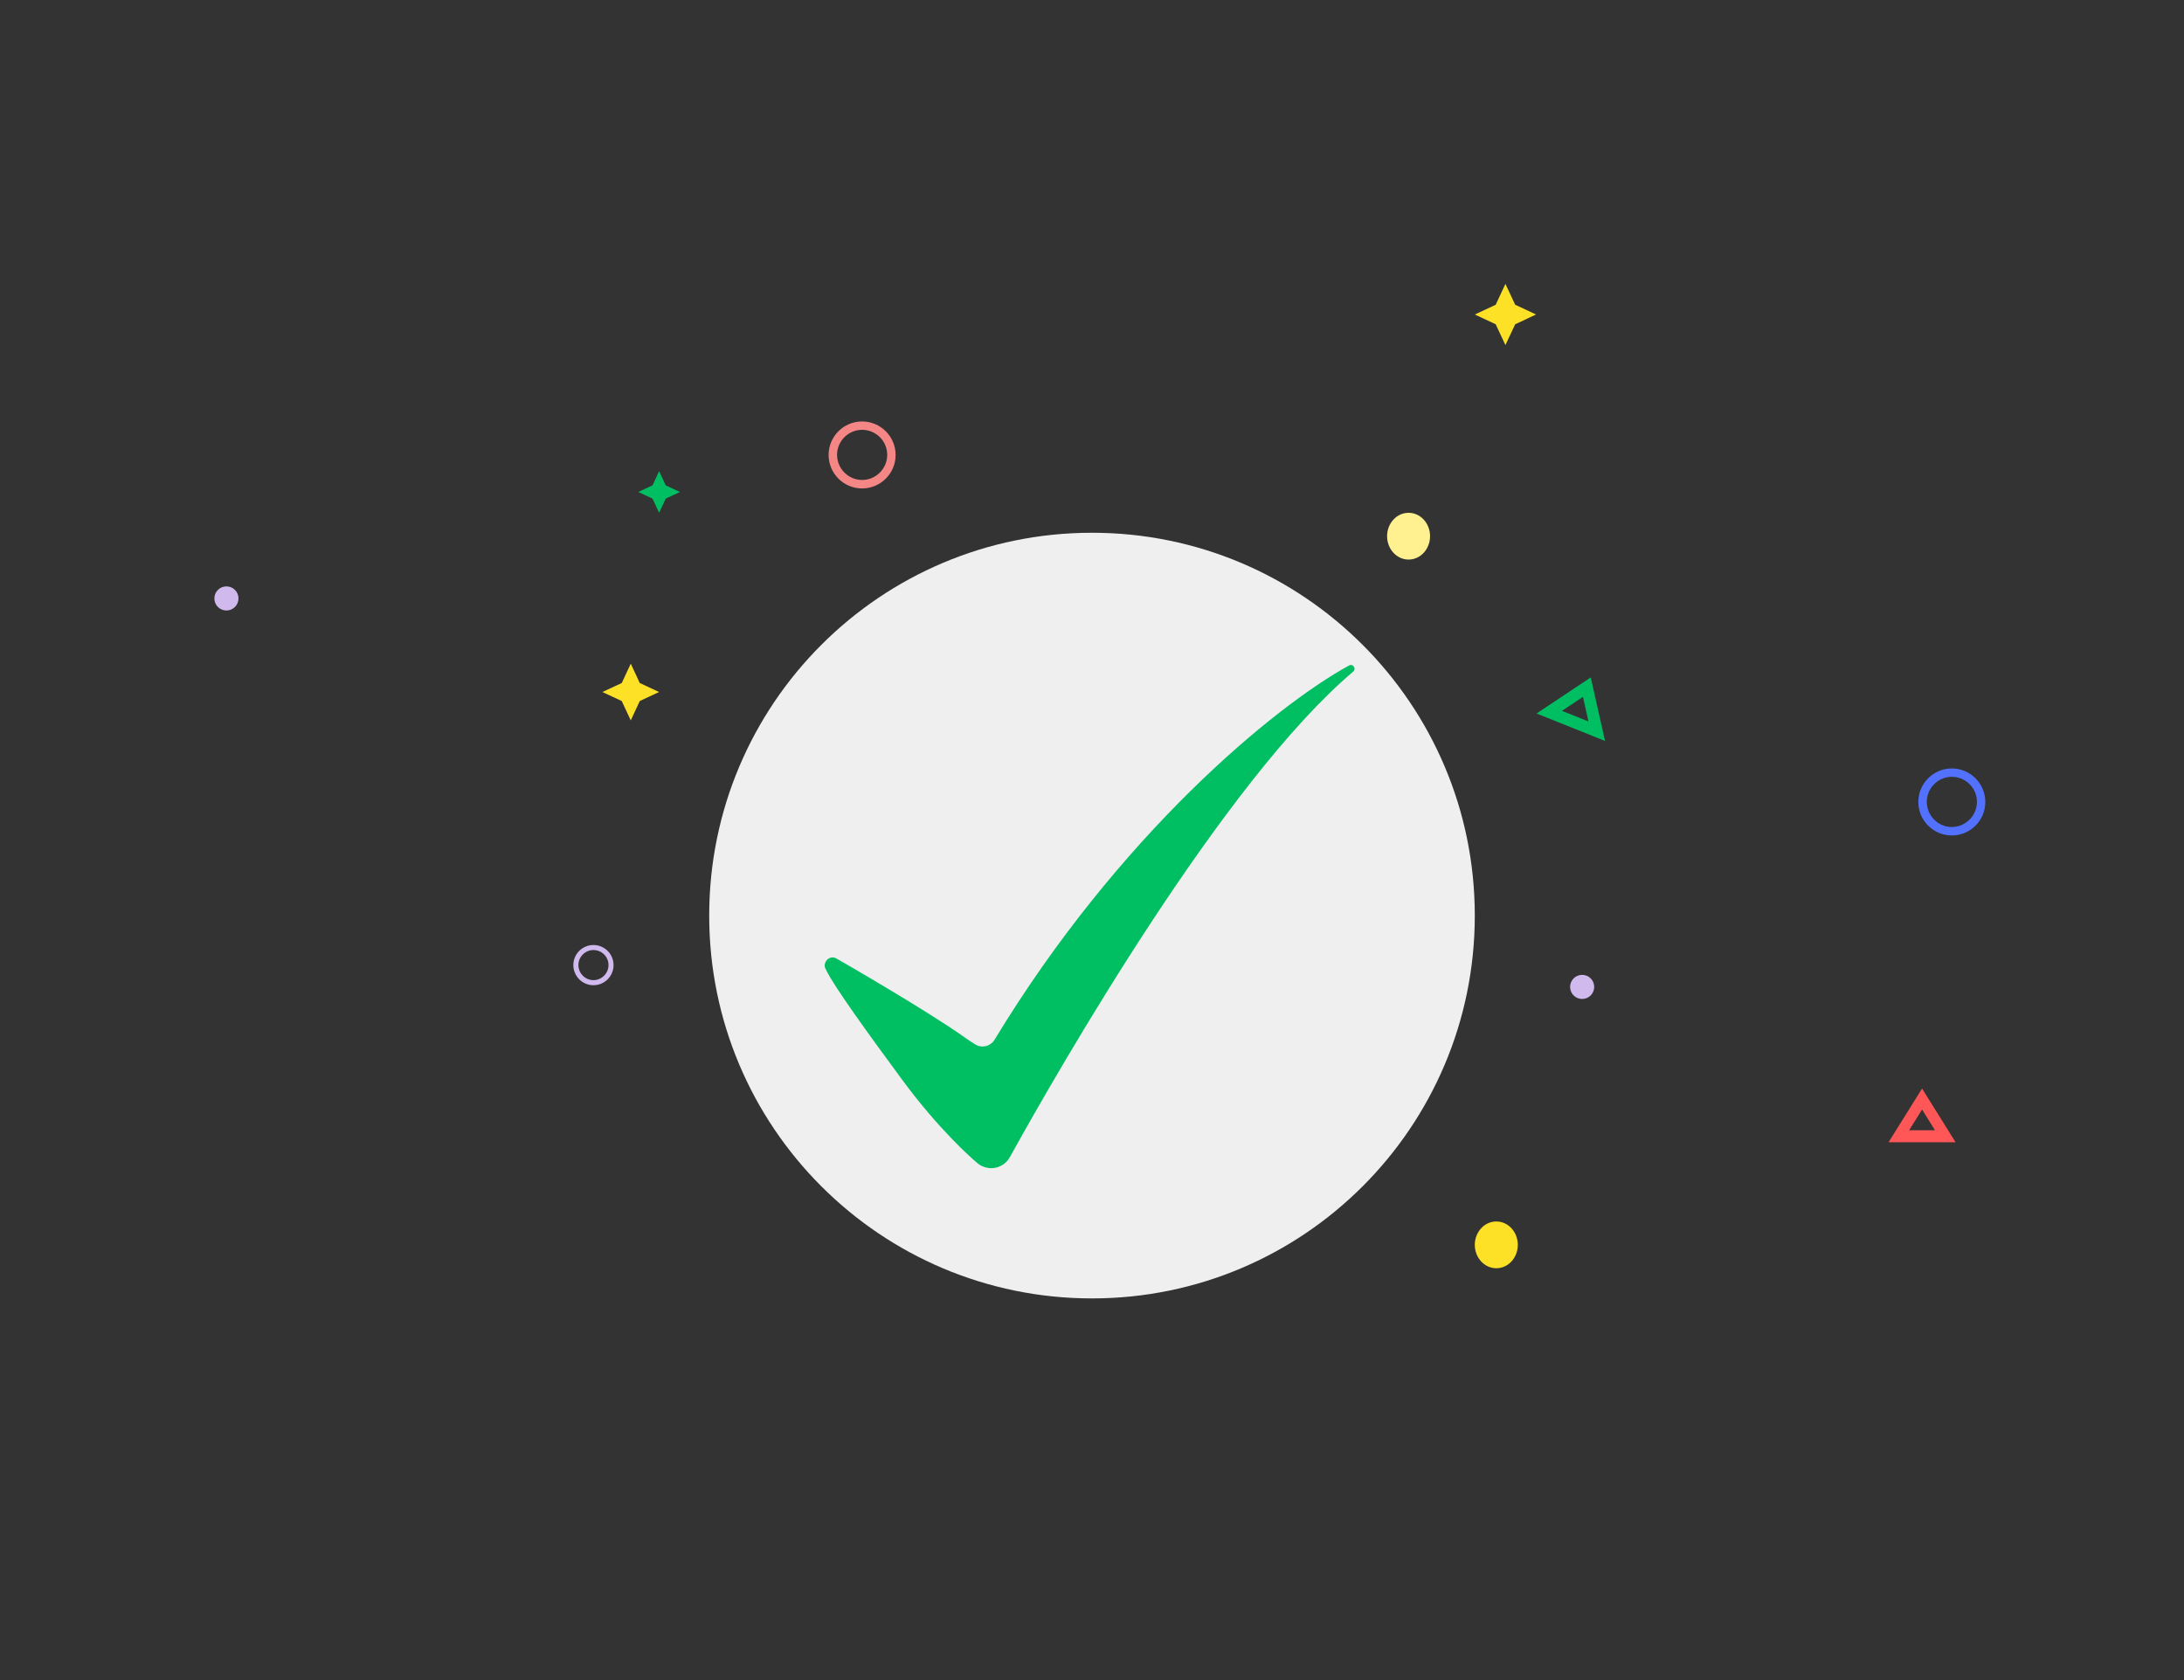 <svg xmlns="http://www.w3.org/2000/svg" xmlns:xlink="http://www.w3.org/1999/xlink" width="325" zoomAndPan="magnify" viewBox="0 0 243.75 187.5" height="250" preserveAspectRatio="xMidYMid meet" version="1.0"><rect x="0" y="0" width="243.75" height="187.5" fill="#333333" stroke="none"/><defs><clipPath id="79579bb67d"><path d="M 79.152 59.457 L 164.598 59.457 L 164.598 144.906 L 79.152 144.906 Z M 79.152 59.457 " clip-rule="nonzero"/></clipPath><clipPath id="ca198f6cb5"><path d="M 121.875 59.457 C 98.277 59.457 79.152 78.586 79.152 102.184 C 79.152 125.777 98.277 144.906 121.875 144.906 C 145.473 144.906 164.598 125.777 164.598 102.184 C 164.598 78.586 145.473 59.457 121.875 59.457 " clip-rule="nonzero"/></clipPath><clipPath id="716516f251"><path d="M 92.031 74.211 L 151.18 74.211 L 151.18 130.371 L 92.031 130.371 Z M 92.031 74.211 " clip-rule="nonzero"/></clipPath><clipPath id="6ba500e0f4"><path d="M 92.477 47.027 L 99.965 47.027 L 99.965 54.516 L 92.477 54.516 Z M 92.477 47.027 " clip-rule="nonzero"/></clipPath><clipPath id="635f7283ee"><path d="M 214.098 85.758 L 221.586 85.758 L 221.586 93.246 L 214.098 93.246 Z M 214.098 85.758 " clip-rule="nonzero"/></clipPath><clipPath id="f866fd9198"><path d="M 210.77 121.484 L 218.258 121.484 L 218.258 127.477 L 210.77 127.477 Z M 210.77 121.484 " clip-rule="nonzero"/></clipPath><clipPath id="0c3cb017e4"><path d="M 171 75 L 180 75 L 180 83 L 171 83 Z M 171 75 " clip-rule="nonzero"/></clipPath><clipPath id="5b88ce9268"><path d="M 173.715 74.07 L 181.359 77.133 L 179.133 82.695 L 171.488 79.629 Z M 173.715 74.07 " clip-rule="nonzero"/></clipPath><clipPath id="8411baa21c"><path d="M 173.715 74.07 L 181.359 77.133 L 179.133 82.695 L 171.488 79.629 Z M 173.715 74.07 " clip-rule="nonzero"/></clipPath><clipPath id="b295d4909c"><path d="M 164.598 136.32 L 169.398 136.32 L 169.398 141.57 L 164.598 141.57 Z M 164.598 136.32 " clip-rule="nonzero"/></clipPath><clipPath id="eccb7469bc"><path d="M 167 136.32 C 165.676 136.32 164.598 137.488 164.598 138.93 C 164.598 140.371 165.676 141.539 167 141.539 C 168.324 141.539 169.398 140.371 169.398 138.93 C 169.398 137.488 168.324 136.32 167 136.32 " clip-rule="nonzero"/></clipPath><clipPath id="69ae0f5e3f"><path d="M 175.234 108.797 L 177.926 108.797 L 177.926 111.488 L 175.234 111.488 Z M 175.234 108.797 " clip-rule="nonzero"/></clipPath><clipPath id="164ada3302"><path d="M 176.582 108.797 C 175.836 108.797 175.234 109.398 175.234 110.141 C 175.234 110.887 175.836 111.488 176.582 111.488 C 177.324 111.488 177.926 110.887 177.926 110.141 C 177.926 109.398 177.324 108.797 176.582 108.797 " clip-rule="nonzero"/></clipPath><clipPath id="ff0af03b29"><path d="M 164.598 31.68 L 171.434 31.68 L 171.434 38.516 L 164.598 38.516 Z M 164.598 31.68 " clip-rule="nonzero"/></clipPath><clipPath id="76c3c38bdd"><path d="M 168.016 31.68 L 169.105 34.012 L 171.434 35.098 L 169.105 36.188 L 168.016 38.516 L 166.93 36.188 L 164.598 35.098 L 166.93 34.012 L 168.016 31.68 " clip-rule="nonzero"/></clipPath><clipPath id="40fe1288af"><path d="M 71.238 52.582 L 75.883 52.582 L 75.883 57.23 L 71.238 57.23 Z M 71.238 52.582 " clip-rule="nonzero"/></clipPath><clipPath id="0698546b11"><path d="M 73.562 52.582 L 74.301 54.168 L 75.883 54.906 L 74.301 55.645 L 73.562 57.23 L 72.824 55.645 L 71.238 54.906 L 72.824 54.168 L 73.562 52.582 " clip-rule="nonzero"/></clipPath><clipPath id="45d5f5a087"><path d="M 67.23 74.066 L 73.562 74.066 L 73.562 80.398 L 67.23 80.398 Z M 67.23 74.066 " clip-rule="nonzero"/></clipPath><clipPath id="893e5f2102"><path d="M 70.398 74.066 L 71.402 76.227 L 73.562 77.23 L 71.402 78.238 L 70.398 80.398 L 69.391 78.238 L 67.23 77.23 L 69.391 76.227 L 70.398 74.066 " clip-rule="nonzero"/></clipPath><clipPath id="7c1c8f1aea"><path d="M 154.809 57.23 L 159.605 57.23 L 159.605 62.48 L 154.809 62.48 Z M 154.809 57.23 " clip-rule="nonzero"/></clipPath><clipPath id="c6cf1e1ee8"><path d="M 157.207 57.23 C 155.883 57.23 154.809 58.398 154.809 59.84 C 154.809 61.281 155.883 62.449 157.207 62.449 C 158.531 62.449 159.605 61.281 159.605 59.84 C 159.605 58.398 158.531 57.23 157.207 57.23 " clip-rule="nonzero"/></clipPath><clipPath id="bdf38556a3"><path d="M 63.988 105.461 L 68.48 105.461 L 68.48 109.957 L 63.988 109.957 Z M 63.988 105.461 " clip-rule="nonzero"/></clipPath><clipPath id="3287190d49"><path d="M 23.926 65.441 L 26.617 65.441 L 26.617 68.133 L 23.926 68.133 Z M 23.926 65.441 " clip-rule="nonzero"/></clipPath><clipPath id="409ef5ee9d"><path d="M 25.27 65.441 C 24.527 65.441 23.926 66.043 23.926 66.785 C 23.926 67.531 24.527 68.133 25.27 68.133 C 26.016 68.133 26.617 67.531 26.617 66.785 C 26.617 66.043 26.016 65.441 25.27 65.441 " clip-rule="nonzero"/></clipPath></defs><g clip-path="url(#79579bb67d)"><g clip-path="url(#ca198f6cb5)"><path fill="#efefef" d="M 79.152 59.457 L 164.598 59.457 L 164.598 144.906 L 79.152 144.906 Z M 79.152 59.457 " fill-opacity="1" fill-rule="nonzero"/></g></g><g clip-path="url(#716516f251)"><path fill="#00bf63" d="M 150.559 74.27 C 142.176 78.875 124.836 93.219 111 116.035 C 110.551 116.777 109.59 117.016 108.852 116.566 L 108.844 116.559 C 108.465 116.324 108.09 116.078 107.723 115.816 C 103.215 112.613 93.355 106.973 93.355 106.973 C 92.738 106.621 92.102 107.09 92.047 107.664 C 92.027 107.703 92.027 107.762 92.047 107.848 C 92.062 107.977 92.109 108.105 92.191 108.227 C 93.016 110.004 96.938 115.414 100.645 120.445 C 104.789 126.078 108.457 129.277 109.047 129.777 C 109.07 129.793 109.09 129.812 109.113 129.832 C 109.125 129.84 109.133 129.848 109.133 129.848 C 110.25 130.746 111.973 130.469 112.711 129.133 C 118.344 118.965 136.578 87.184 151.023 74.957 C 151.41 74.629 151 74.023 150.559 74.27 " fill-opacity="1" fill-rule="nonzero"/></g><g clip-path="url(#6ba500e0f4)"><path fill="#f48786" d="M 96.215 54.512 C 94.148 54.512 92.477 52.828 92.477 50.773 C 92.477 48.707 94.16 47.035 96.215 47.035 C 98.281 47.035 99.957 48.715 99.957 50.773 C 99.965 52.828 98.281 54.512 96.215 54.512 Z M 96.215 47.969 C 94.68 47.969 93.422 49.227 93.422 50.762 C 93.422 52.297 94.68 53.566 96.215 53.566 C 97.75 53.566 99.02 52.309 99.02 50.762 C 99.02 49.219 97.762 47.969 96.215 47.969 Z M 96.215 47.969 " fill-opacity="1" fill-rule="nonzero"/></g><g clip-path="url(#635f7283ee)"><path fill="#5271ff" d="M 217.836 93.238 C 215.77 93.238 214.098 91.559 214.098 89.5 C 214.098 87.434 215.781 85.762 217.836 85.762 C 219.902 85.762 221.574 87.445 221.574 89.5 C 221.586 91.559 219.902 93.238 217.836 93.238 Z M 217.836 86.695 C 216.301 86.695 215.043 87.957 215.043 89.492 C 215.043 91.027 216.301 92.297 217.836 92.297 C 219.371 92.297 220.641 91.035 220.641 89.492 C 220.641 87.945 219.383 86.695 217.836 86.695 Z M 217.836 86.695 " fill-opacity="1" fill-rule="nonzero"/></g><g clip-path="url(#f866fd9198)"><path fill="#ff5757" d="M 218.254 127.477 L 210.777 127.477 L 214.516 121.484 Z M 213.07 126.141 L 215.961 126.141 L 214.516 123.824 Z M 213.07 126.141 " fill-opacity="1" fill-rule="nonzero"/></g><g clip-path="url(#0c3cb017e4)"><g clip-path="url(#5b88ce9268)"><g clip-path="url(#8411baa21c)"><path fill="#00bf63" d="M 179.133 82.691 L 171.488 79.629 L 177.539 75.602 Z M 174.328 79.332 L 177.285 80.516 L 176.668 77.773 Z M 174.328 79.332 " fill-opacity="1" fill-rule="nonzero"/></g></g></g><g clip-path="url(#b295d4909c)"><g clip-path="url(#eccb7469bc)"><path fill="#fde126" d="M 164.598 136.32 L 169.398 136.32 L 169.398 141.57 L 164.598 141.57 Z M 164.598 136.32 " fill-opacity="1" fill-rule="nonzero"/></g></g><g clip-path="url(#69ae0f5e3f)"><g clip-path="url(#164ada3302)"><path fill="#d0b9ed" d="M 175.234 108.797 L 177.926 108.797 L 177.926 111.488 L 175.234 111.488 Z M 175.234 108.797 " fill-opacity="1" fill-rule="nonzero"/></g></g><g clip-path="url(#ff0af03b29)"><g clip-path="url(#76c3c38bdd)"><path fill="#fde126" d="M 164.598 31.68 L 171.434 31.68 L 171.434 38.516 L 164.598 38.516 Z M 164.598 31.68 " fill-opacity="1" fill-rule="nonzero"/></g></g><g clip-path="url(#40fe1288af)"><g clip-path="url(#0698546b11)"><path fill="#00bf63" d="M 71.238 52.582 L 75.883 52.582 L 75.883 57.23 L 71.238 57.23 Z M 71.238 52.582 " fill-opacity="1" fill-rule="nonzero"/></g></g><g clip-path="url(#45d5f5a087)"><g clip-path="url(#893e5f2102)"><path fill="#fde126" d="M 67.23 74.066 L 73.562 74.066 L 73.562 80.398 L 67.23 80.398 Z M 67.23 74.066 " fill-opacity="1" fill-rule="nonzero"/></g></g><g clip-path="url(#7c1c8f1aea)"><g clip-path="url(#c6cf1e1ee8)"><path fill="#fff190" d="M 154.809 57.23 L 159.605 57.23 L 159.605 62.48 L 154.809 62.48 Z M 154.809 57.23 " fill-opacity="1" fill-rule="nonzero"/></g></g><g clip-path="url(#bdf38556a3)"><path fill="#d0b9ed" d="M 66.23 109.953 C 64.992 109.953 63.988 108.941 63.988 107.707 C 63.988 106.469 64.996 105.465 66.23 105.465 C 67.473 105.465 68.477 106.477 68.477 107.707 C 68.48 108.941 67.473 109.953 66.23 109.953 Z M 66.23 106.027 C 65.309 106.027 64.555 106.781 64.555 107.703 C 64.555 108.625 65.309 109.387 66.23 109.387 C 67.152 109.387 67.914 108.629 67.914 107.703 C 67.914 106.777 67.16 106.027 66.23 106.027 Z M 66.23 106.027 " fill-opacity="1" fill-rule="nonzero"/></g><g clip-path="url(#3287190d49)"><g clip-path="url(#409ef5ee9d)"><path fill="#d0b9ed" d="M 23.926 65.441 L 26.617 65.441 L 26.617 68.133 L 23.926 68.133 Z M 23.926 65.441 " fill-opacity="1" fill-rule="nonzero"/></g></g></svg>